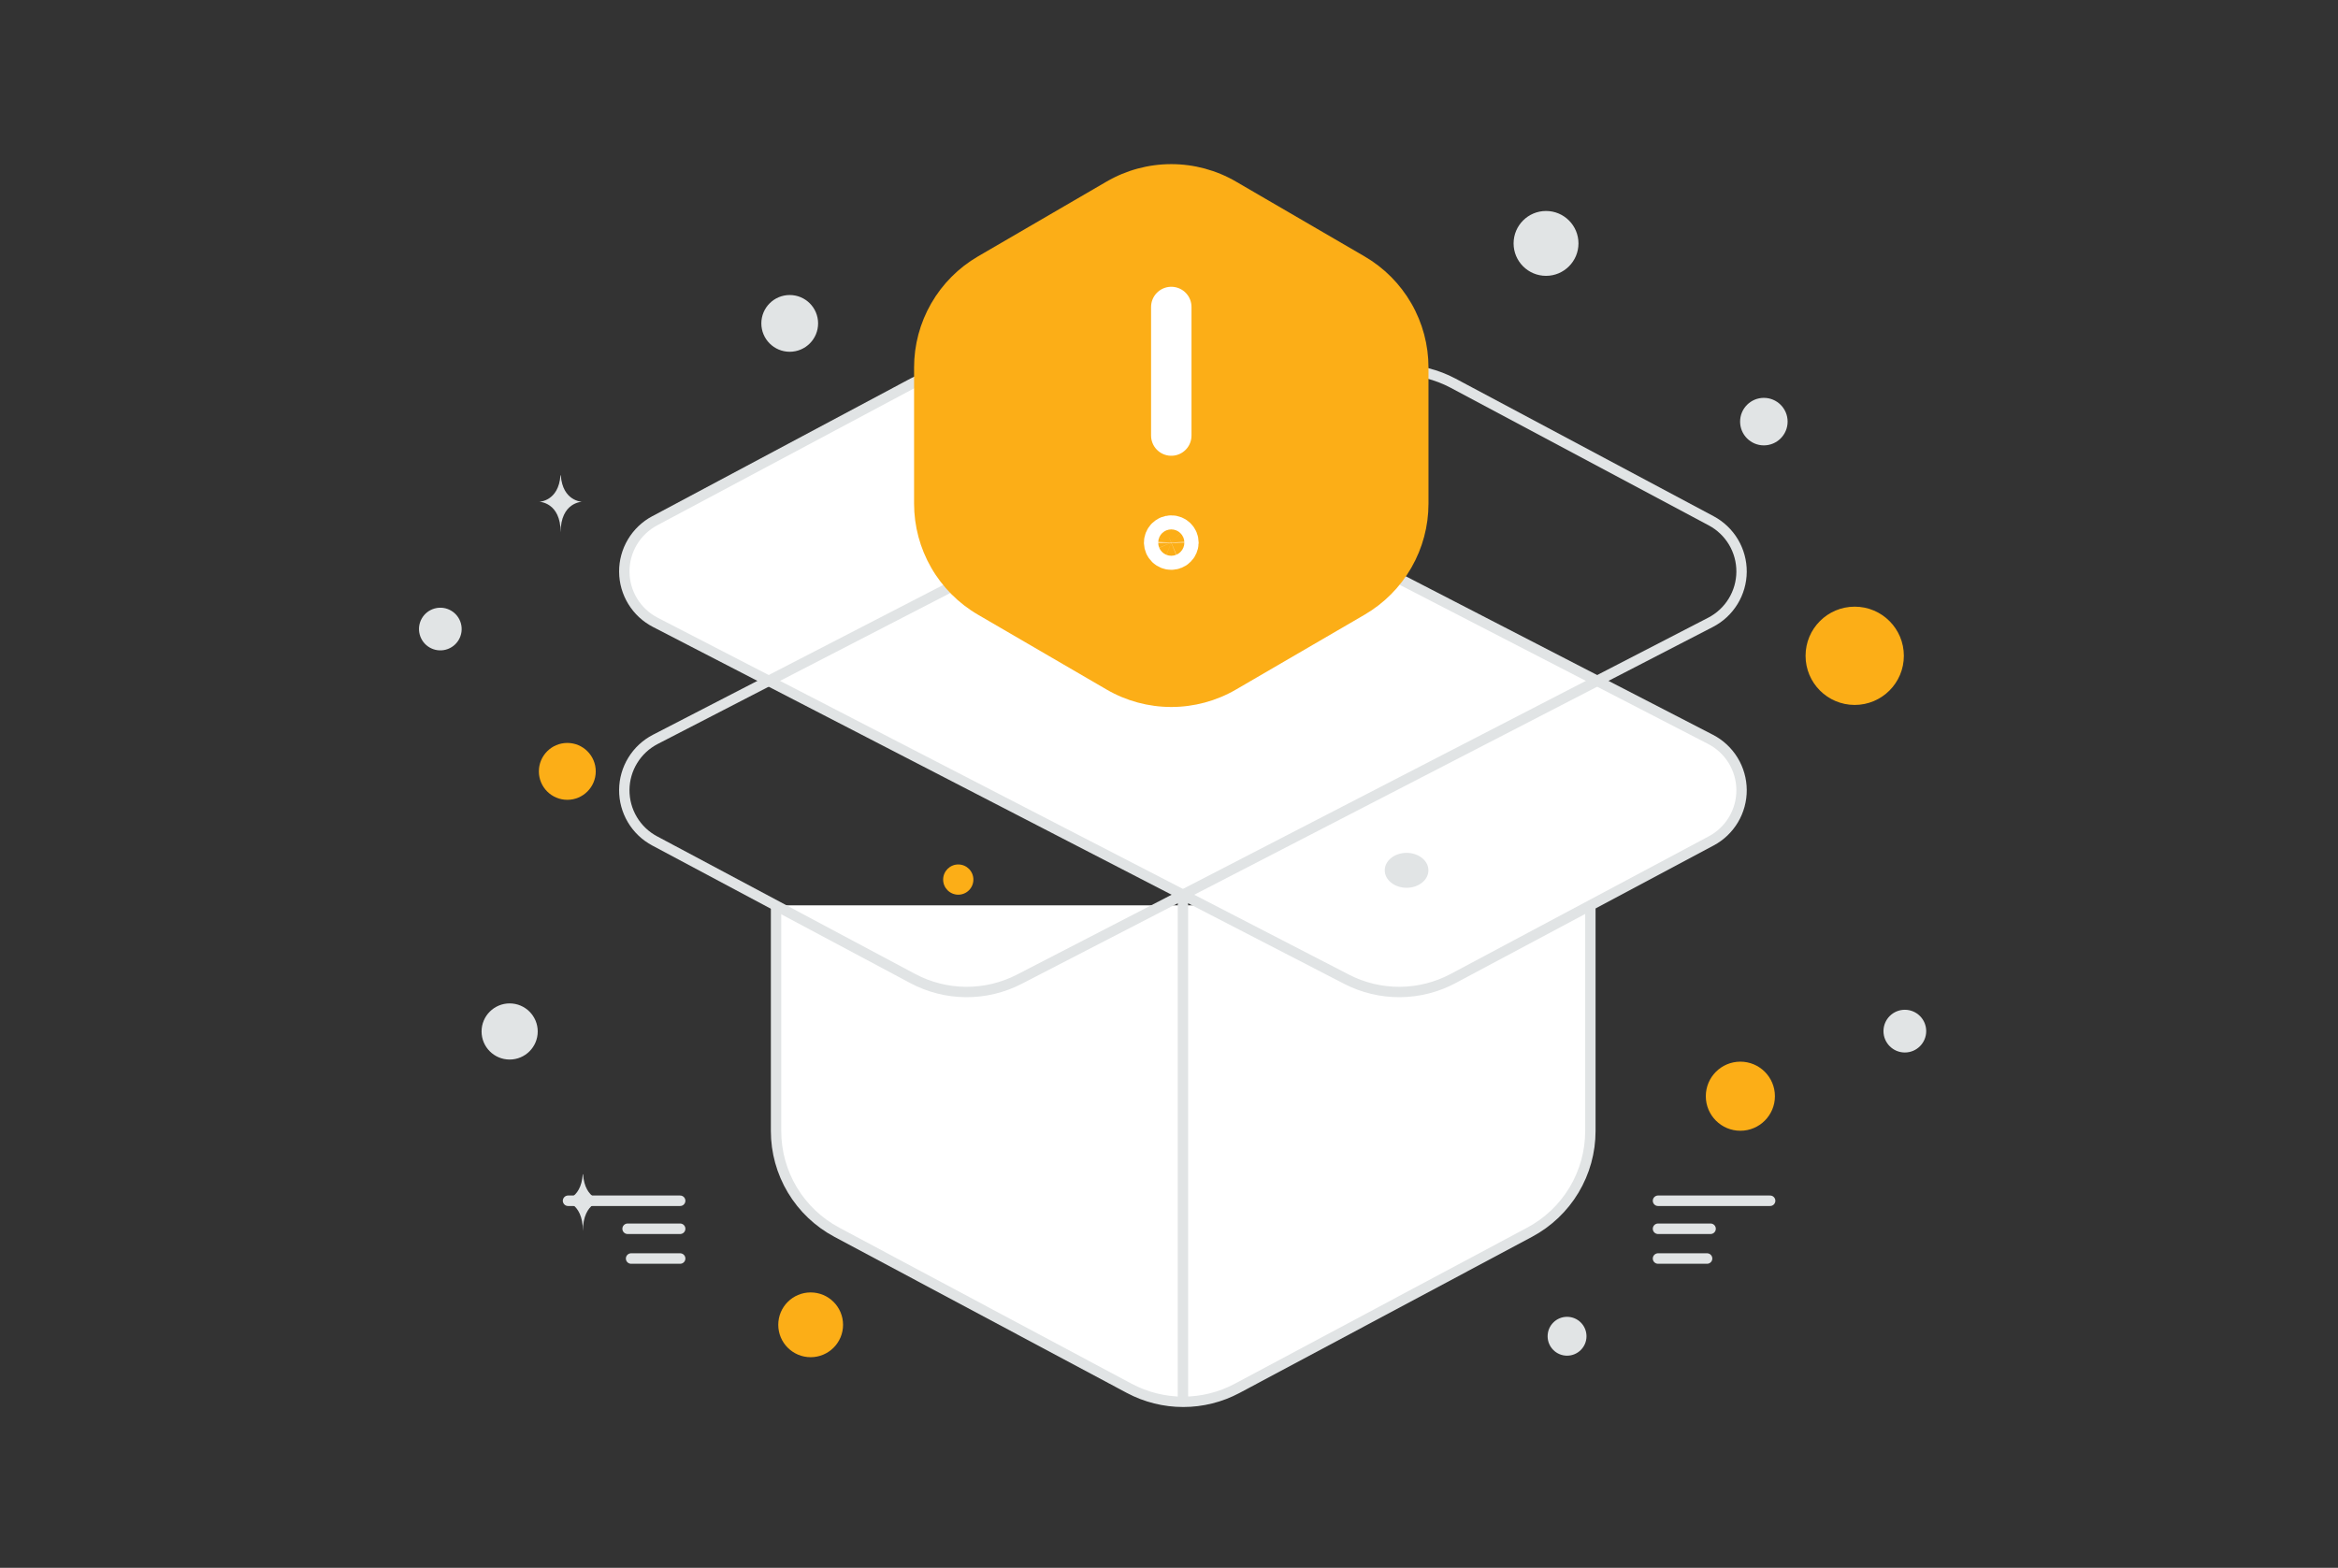 <svg width="328" height="220" viewBox="0 0 328 220" fill="none" xmlns="http://www.w3.org/2000/svg">
<rect x="0" y="0" width="328" height="220" fill="#333333" stroke="none"/>
<g clip-path="url(#clip0_5662_8832)">
<path d="M244.158 148.973C241.48 148.973 239.31 151.143 239.31 153.82C239.31 156.498 241.48 158.668 244.158 158.668C246.835 158.668 249.005 156.498 249.005 153.82C249.005 151.143 246.835 148.973 244.158 148.973Z" fill="#FCAE17"/>
<path d="M260.199 85.127C256.391 85.127 253.304 88.214 253.304 92.022C253.304 95.83 256.391 98.917 260.199 98.917C264.007 98.917 267.094 95.83 267.094 92.022C267.094 88.214 264.007 85.127 260.199 85.127Z" fill="#FCAE17"/>
<path d="M79.589 104.249C77.385 104.249 75.598 106.036 75.598 108.24C75.598 110.444 77.385 112.231 79.589 112.231C81.793 112.231 83.579 110.444 83.579 108.24C83.579 106.036 81.793 104.249 79.589 104.249Z" fill="#FCAE17"/>
<path d="M113.728 190.443C111.218 190.443 109.183 188.409 109.183 185.898C109.183 183.388 111.218 181.354 113.728 181.354C116.238 181.354 118.273 183.388 118.273 185.898C118.273 188.409 116.238 190.443 113.728 190.443Z" fill="#FCAE17"/>
<path d="M134.436 125.544C133.265 125.544 132.315 124.595 132.315 123.423C132.315 122.252 133.265 121.302 134.436 121.302C135.608 121.302 136.557 122.252 136.557 123.423C136.557 124.595 135.608 125.544 134.436 125.544Z" fill="#FCAE17"/>
<path d="M219.844 190.23C218.338 190.23 217.117 189.009 217.117 187.503C217.117 185.997 218.338 184.776 219.844 184.776C221.35 184.776 222.571 185.997 222.571 187.503C222.571 189.009 221.35 190.23 219.844 190.23Z" fill="#E1E4E5"/>
<path d="M71.499 148.675C69.324 148.675 67.56 146.912 67.56 144.736C67.56 142.561 69.324 140.798 71.499 140.798C73.674 140.798 75.438 142.561 75.438 144.736C75.438 146.912 73.674 148.675 71.499 148.675Z" fill="#E1E4E5"/>
<path d="M267.231 147.686C265.576 147.686 264.234 146.344 264.234 144.688C264.234 143.033 265.576 141.691 267.231 141.691C268.887 141.691 270.229 143.033 270.229 144.688C270.229 146.344 268.887 147.686 267.231 147.686Z" fill="#E1E4E5"/>
<path d="M247.453 62.494C245.612 62.494 244.12 61.001 244.12 59.161C244.12 57.32 245.612 55.828 247.453 55.828C249.294 55.828 250.786 57.32 250.786 59.161C250.786 61.001 249.294 62.494 247.453 62.494Z" fill="#E1E4E5"/>
<path d="M64.665 87.493C65.093 89.09 64.145 90.731 62.549 91.159C60.952 91.586 59.311 90.639 58.883 89.042C58.455 87.446 59.403 85.804 60.999 85.377C62.596 84.949 64.237 85.896 64.665 87.493Z" fill="#E1E4E5"/>
<path d="M110.79 49.36C108.591 49.36 106.809 47.578 106.809 45.379C106.809 43.179 108.591 41.397 110.79 41.397C112.989 41.397 114.772 43.179 114.772 45.379C114.772 47.578 112.989 49.36 110.79 49.36Z" fill="#E1E4E5"/>
<path d="M221.445 34.155C221.445 36.668 219.407 38.706 216.894 38.706C214.38 38.706 212.343 36.668 212.343 34.155C212.343 31.641 214.38 29.604 216.894 29.604C219.407 29.604 221.445 31.641 221.445 34.155Z" fill="#E1E4E5"/>
<path d="M78.629 66.69H78.673C78.931 70.35 81.654 70.406 81.654 70.406C81.654 70.406 78.652 70.465 78.652 74.695C78.652 70.465 75.65 70.406 75.65 70.406C75.65 70.406 78.371 70.35 78.629 66.69ZM81.756 164.767H81.798C82.046 168.417 84.659 168.474 84.659 168.474C84.659 168.474 81.777 168.532 81.777 172.749C81.777 168.532 78.895 168.474 78.895 168.474C78.895 168.474 81.508 168.417 81.756 164.767Z" fill="#E1E4E5"/>
<path fill-rule="evenodd" clip-rule="evenodd" d="M223.115 127.039V158.705C223.115 161.621 222.322 164.483 220.822 166.984C219.321 169.486 217.169 171.532 214.595 172.904L173.564 194.812C171.234 196.054 168.634 196.704 165.994 196.704C163.353 196.704 160.753 196.054 158.423 194.812L117.393 172.904C114.819 171.532 112.667 169.486 111.166 166.985C109.666 164.483 108.873 161.621 108.873 158.705V127.039" fill="white"/>
<path d="M223.115 127.039V158.705C223.115 161.621 222.322 164.483 220.822 166.984C219.321 169.486 217.169 171.532 214.595 172.904L173.564 194.812C171.234 196.054 168.634 196.704 165.994 196.704C163.353 196.704 160.753 196.054 158.423 194.812L117.393 172.904C114.819 171.532 112.667 169.486 111.166 166.985C109.666 164.483 108.873 161.621 108.873 158.705V127.039" stroke="#E1E4E5" stroke-width="1.456"/>
<path fill-rule="evenodd" clip-rule="evenodd" d="M142.969 53.683L239.97 103.748C241.274 104.421 242.369 105.438 243.137 106.689C243.904 107.939 244.315 109.376 244.325 110.843C244.335 112.31 243.944 113.753 243.193 115.013C242.442 116.274 241.361 117.306 240.067 117.996L203.863 137.305C201.566 138.53 199.006 139.18 196.402 139.198C193.798 139.216 191.229 138.602 188.915 137.409L91.939 87.328C90.635 86.655 89.54 85.638 88.772 84.388C88.004 83.137 87.593 81.701 87.583 80.233C87.573 78.766 87.965 77.324 88.716 76.063C89.466 74.802 90.547 73.771 91.842 73.08L128.045 53.772C130.341 52.553 132.897 51.908 135.496 51.892C138.095 51.877 140.659 52.492 142.969 53.683Z" fill="white" stroke="#E1E4E5" stroke-width="1.456"/>
<path d="M197.331 124.574C195.639 124.574 194.268 123.477 194.268 122.124C194.268 120.771 195.639 119.674 197.331 119.674C199.022 119.674 200.394 120.771 200.394 122.124C200.394 123.477 199.022 124.574 197.331 124.574Z" fill="#E1E4E5"/>
<path d="M188.939 53.683L91.939 103.748C90.635 104.421 89.54 105.438 88.772 106.689C88.004 107.939 87.593 109.376 87.583 110.843C87.573 112.31 87.965 113.753 88.715 115.013C89.466 116.274 90.547 117.306 91.842 117.996L128.045 137.305C130.342 138.53 132.903 139.18 135.506 139.198C138.11 139.216 140.679 138.602 142.993 137.409L239.97 87.328C241.274 86.655 242.369 85.638 243.136 84.388C243.904 83.137 244.315 81.701 244.325 80.233C244.335 78.766 243.943 77.324 243.193 76.063C242.442 74.802 241.361 73.771 240.066 73.08L203.863 53.772C201.568 52.553 199.011 51.908 196.412 51.892C193.813 51.877 191.249 52.492 188.939 53.683Z" stroke="#E1E4E5" stroke-width="1.456"/>
<path d="M165.955 196.703V125.535" stroke="#E1E4E5" stroke-width="1.456"/>
<path d="M88.049 172.421H95.418M79.696 168.491H95.418M88.54 176.597H95.418M239.977 172.421H232.608M248.33 168.491H232.608M239.486 176.597H232.608" stroke="#E1E4E5" stroke-width="1.472" stroke-linecap="round" stroke-linejoin="round"/>
<path fill-rule="evenodd" clip-rule="evenodd" d="M128.236 70.664V51.571C128.236 48.415 129.064 45.314 130.637 42.578C132.211 39.842 134.474 37.567 137.201 35.978L155.243 25.479C157.999 23.875 161.13 23.031 164.318 23.031C167.506 23.031 170.638 23.875 173.393 25.479L191.436 35.979C194.164 37.566 196.428 39.841 198.002 42.577C199.576 45.313 200.404 48.415 200.404 51.571V70.664C200.404 73.82 199.576 76.92 198.003 79.656C196.43 82.392 194.167 84.668 191.44 86.256L173.397 96.757C170.642 98.36 167.51 99.204 164.322 99.204C161.134 99.204 158.003 98.36 155.247 96.757L137.205 86.256C134.477 84.669 132.212 82.393 130.639 79.657C129.065 76.921 128.236 73.82 128.236 70.664Z" fill="#FCAE17"/>
<path d="M164.321 61.117V43.075M164.317 75.15C164.185 75.15 164.055 75.176 163.933 75.226C163.812 75.277 163.702 75.351 163.609 75.444C163.516 75.537 163.442 75.647 163.393 75.769C163.343 75.891 163.317 76.021 163.318 76.153C163.327 76.413 163.436 76.659 163.623 76.84C163.81 77.021 164.06 77.122 164.32 77.122C164.581 77.122 164.831 77.021 165.018 76.84C165.205 76.659 165.314 76.413 165.323 76.153C165.322 76.021 165.296 75.89 165.246 75.768C165.195 75.647 165.121 75.536 165.027 75.443C164.934 75.35 164.823 75.276 164.701 75.226C164.579 75.176 164.448 75.15 164.317 75.15Z" stroke="white" stroke-width="5.672" stroke-linecap="round" stroke-linejoin="round"/>
</g>
<defs>
<clipPath id="clip0_5662_8832">
<rect width="327.5" height="218.333" fill="white" transform="translate(0.25 0.833)"/>
</clipPath>
</defs>
</svg>
